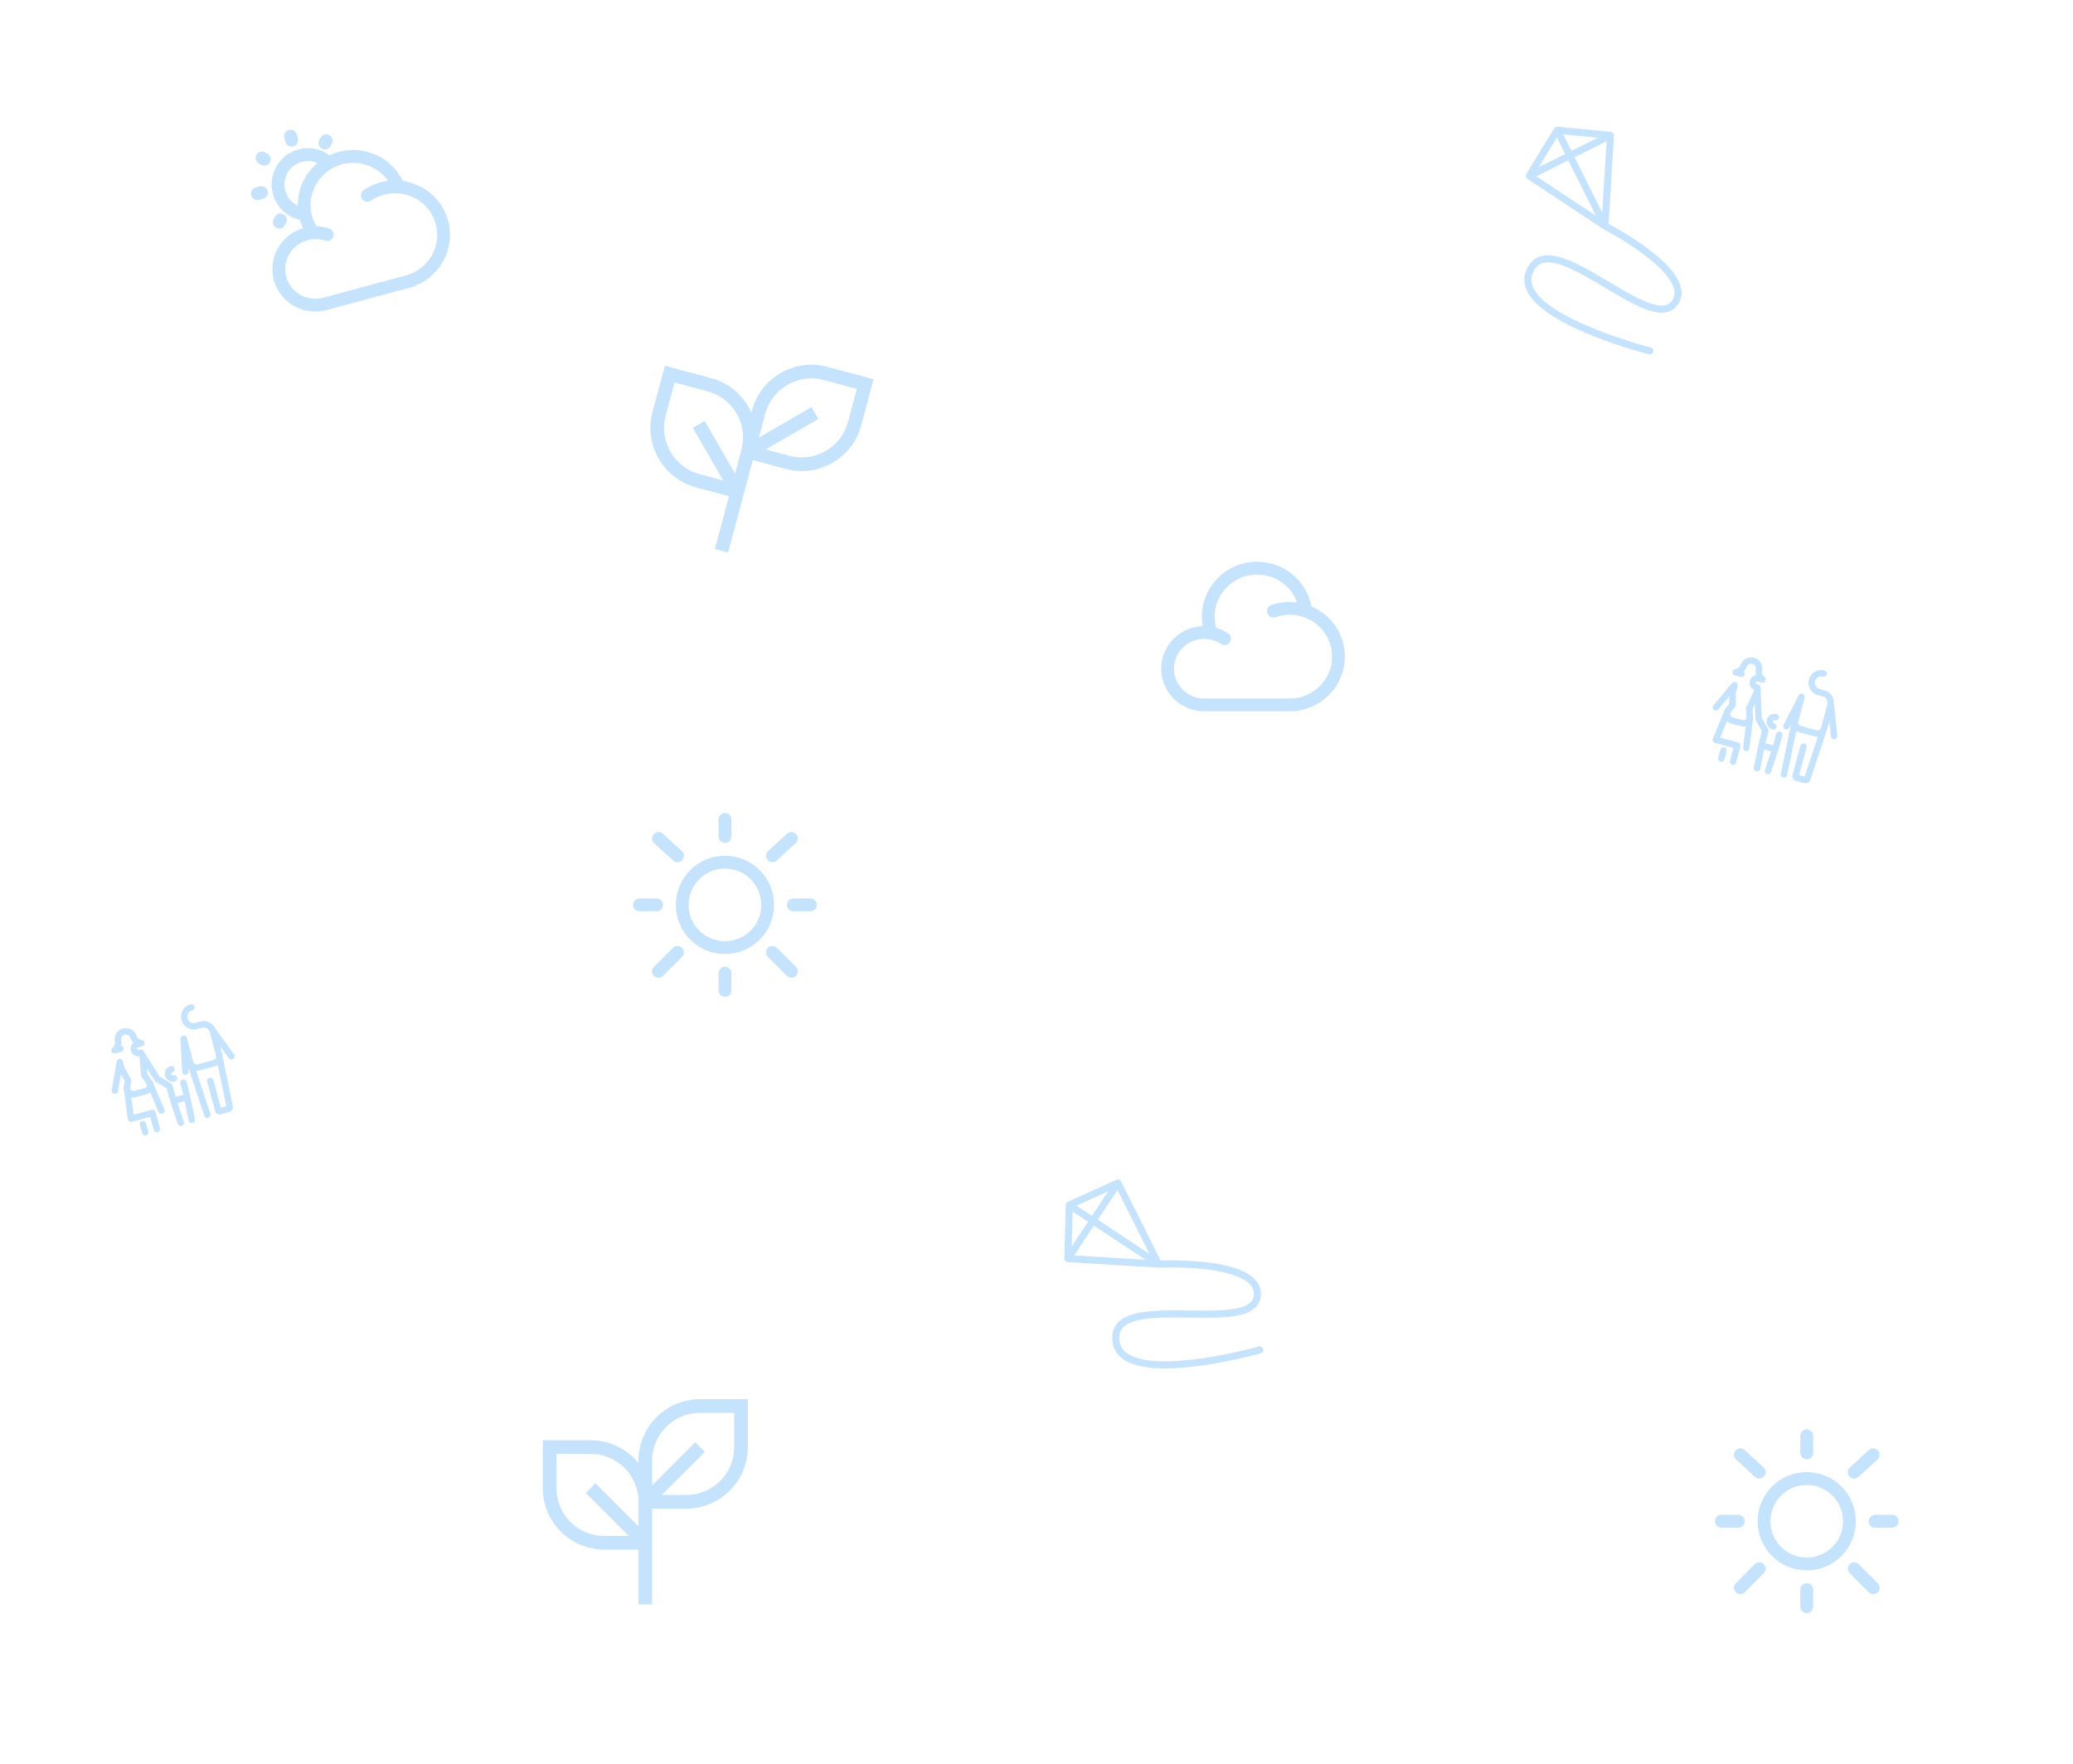 <svg width="6065" height="5161" fill="none" xmlns="http://www.w3.org/2000/svg"><g clip-path="url(#a)" stroke="#c5e3fc" stroke-width="37.5"><path d="M1074.62 571.526c13.04-8.881 27.79-15.761 43.92-20.082 15.81-4.237 31.7-5.68 47.15-4.633m0 0c58.99 3.997 111.39 44.333 127.38 104.024 20.18 75.312-25.24 152.919-101.45 173.34l-241.48 64.704c-57.159 15.315-115.763-18.06-130.898-74.544-15.135-56.484 18.93-114.691 76.089-130.006 6.86-1.838 13.742-2.975 20.566-3.452m249.793-134.066c-25.94-66.07-98.6-103.379-169.589-84.358-76.21 20.42-121.632 98.028-101.452 173.34 4.463 16.658 11.762 31.809 21.248 45.084m0 0c14.341-1.008 28.427.883 41.545 5.27" stroke-linecap="round"/><path d="M878.302 455.194c-46.677 12.508-74.379 60.488-61.872 107.165 9.035 33.717 36.575 57.534 68.764 63.443m-6.892-170.608c17.957-4.811 36.108-3.673 52.356 2.209m-52.356-2.209c-17.956 4.812-33.107 14.873-44.237 28.09m44.237-28.09c23.028-6.17 46.376-2.555 65.622 8.299m-65.622-8.299c-23.027 6.17-41.44 20.976-52.681 39.998m52.681-39.998c30.744-8.237 62.057.968 83.42 21.55"/><path d="m850.052 398.059 3.235 12.074m-88.388 153.093-12.074 3.236m201.56-154.652-3.821 6.612m-129.85 224.912-3.821 6.613m-43.71-184-6.616-3.82" stroke-linecap="round"/></g><path d="M3725.52 1787.68c14.9-5.2 30.93-8.03 47.62-8.03 16.37 0 32.09 2.72 46.74 7.73m0 0c55.94 19.13 96.12 71.65 96.12 133.44 0 77.97-63.96 141.18-142.86 141.18h-250c-59.17 0-107.14-47.41-107.14-105.88 0-58.48 47.97-105.89 107.14-105.89 7.11 0 14.05.69 20.76 1.99m275.98-64.84c-7.95-70.54-68.48-125.38-141.97-125.38-78.9 0-142.86 63.21-142.86 141.18 0 17.24 3.13 33.77 8.85 49.04m0 0c14.12 2.74 27.23 8.21 38.77 15.85" stroke="#c5e3fc" stroke-width="37.5" stroke-linecap="round"/><g clip-path="url(#b)"><path d="M4918.19 842.403c-8.08-37.36-47.52-80.939-117.22-129.523-40.46-28.201-79.93-50.072-94.61-57.957l15.69-258.282c.34-5.572-3.8-10.408-9.35-10.954l-155.78-15.144c-3.96-.381-7.79 1.525-9.86 4.918l-81.63 133.543c-2.91 4.764-1.53 10.978 3.12 14.057l221.32 146.552c.16.103 49.71 25.742 99.42 60.415 64.23 44.8 101.79 85.178 108.62 116.765 2.84 13.13.24 24.535-7.94 34.863-10.7 13.511-29.04 14.795-51.95 8.657-36.5-9.783-84.56-38.409-131.62-66.448-44.48-26.491-90.46-53.884-130.11-67.656-48.51-16.847-81.76-11.07-101.64 17.677-15.66 22.671-19.08 46.263-10.14 70.131 17.59 46.995 83.88 93.748 197.02 138.963 70.78 28.28 138.75 47.19 157.5 52.22 3.18.85 4.95 1.3 5.06 1.33 5.55 1.42 11.2-1.94 12.62-7.49 1.41-5.55-1.92-11.24-7.49-12.61-.77-.2-78.62-20.184-160.19-52.796-105.86-42.33-169.86-86.207-185.09-126.895-6.51-17.369-3.96-34.067 7.78-51.053 32.1-46.431 119.52 5.645 204.06 56.007 42.75 25.469 83.13 49.525 118.74 62.782 16.01 5.965 64.74 24.114 91.71-9.933 12.12-15.289 16.14-32.83 11.96-52.139Zm-230.6-220.736-80.69-161.8 93.35-46.554-12.66 208.354Zm-18.57 9.256-174.04-115.241 93.35-46.556 80.69 161.797Zm-71.38-189.624-24.08-48.289 101.19 9.835-77.11 38.454Zm-42.65-39.029 24.09 48.289-77.11 38.455 53.02-86.744Z" fill="#c5e3fc"/></g><g clip-path="url(#c)"><path d="M3672.8 3743.66c-25.68-28.32-81.62-46.34-166.28-53.56-49.14-4.19-94.25-3.4-110.91-2.89l-115.55-231.52c-2.5-5-8.5-7.12-13.58-4.81L3124 3515.65c-3.62 1.65-5.98 5.22-6.08 9.19l-3.92 156.47c-.14 5.58 4.16 10.27 9.73 10.61l264.94 16.26c.19.01 55.92-2.56 116.31 2.61 78.03 6.68 130.75 22.87 152.45 46.81 9.02 9.95 12.48 21.13 10.56 34.16-2.51 17.05-17.76 27.34-40.67 33.47-36.49 9.78-92.43 9.02-147.21 8.27-51.76-.71-105.28-1.44-146.51 6.46-50.43 9.67-76.34 31.3-79.17 66.13-2.24 27.47 6.6 49.6 26.28 65.81 38.73 31.9 119.51 39.24 240.11 21.83 75.43-10.89 143.75-28.5 162.5-33.52 3.18-.86 4.94-1.35 5.05-1.38 5.52-1.55 8.73-7.28 7.18-12.79-1.55-5.52-7.28-8.78-12.79-7.19-.77.22-78.18 21.84-165.12 34.37-112.85 16.28-190.21 10.28-223.75-17.34-14.31-11.79-20.45-27.53-18.78-48.11 4.58-56.26 106.33-54.87 204.72-53.52 49.76.68 96.76 1.32 134.22-5 16.85-2.84 68.13-11.49 74.46-54.46 2.85-19.3-2.44-36.5-15.71-51.13Zm-310.07-75.87-150.78-99.77 57.56-87 93.22 186.77Zm-11.45 17.3-208.35-12.78 57.56-86.99 150.79 99.77Zm-156.63-128.52-45.01-29.78 92.56-42.08-47.55 71.86Zm-56.46-12.48 45 29.78-47.54 71.86 2.54-101.64Z" fill="#c5e3fc"/></g><path d="m537.432 3038.56 4.941 96.32m33.718-134.24 12.406-3.32c15.002-4.02 30.426 4.88 34.446 19.88l18.392 68.65c2.801 10.45-3.403 21.19-13.855 23.99l-47.179 12.64c-10.406 2.69-21.034-3.51-23.816-13.9l-18.781-70.09m22.108-91.72c-15.002 4.02-23.907 19.44-19.888 34.45 4.02 15 19.444 23.9 34.446 19.88m42.527 5.5 60.393 83.39m-70.7 170.45-50.141-151.27m84.343-23.18 31.058 151.05m-56.573-75.3 23.051 86.03c.577 2.15 2.787 3.42 4.938 2.85l25.899-6.94c2.15-.58 3.426-2.79 2.85-4.94m-321.431-131.77-14.497 83.18m75.875-110.2c.953 1.04 1.782 2.18 2.468 3.41 1.288 2.19 2.277 4.53 2.937 6.98l4.896 54.5 16.02 23.56.582 2.17c1.427 9.9-4.76 19.31-14.413 21.92l-28.525 7.64c-9.767 2.62-19.93-2.58-23.512-12.04l-1.456-5.44 3.572-22.89-18.324-32.16-5.533-20.65m-5.146-61.22c3.786 14.12-10.487 26.78-10.487 26.78l17.205-4.61m10.025-50.24c-5.655 1.48-10.527 5.08-13.612 10.05l-.862 1.49a23.258 23.258 0 0 0-2.269 16.53" stroke="#c5e3fc" stroke-width="18.75" stroke-linecap="round" stroke-linejoin="round"/><path d="M390.806 3033.59c3.785 14.13 22.475 17.96 22.475 17.96l-11.954 3.2c-7.101 1.9-11.316 9.2-9.413 16.3 1.903 7.1 9.203 11.32 16.304 9.42l3.623-.97 48.91 76.77m-98.48-138.61c5.641-1.54 11.659-.86 16.815 1.9l1.492.86c4.923 2.97 8.566 7.67 10.228 13.17m-18.845 153.16 11.154 85.82m55.053-104.24 34.144 80.34m-89.197 23.9 63.117-16.91 12.642 47.18m-34.23 9.17-6.333-23.63m77.407-111.01-34.845-20.65m75.65 10.3 8.905 33.23c1.34 5-1.629 10.15-6.629 11.49l-22.548 6.04c-5 1.34-10.143-1.63-11.482-6.63l-9.051-33.78m33.318 106.96-24.194-72.91m40.586-11.17 15.575 75.52m-51.772-121.14c-7.501 2.01-15.214-2.44-17.223-9.94-2.01-7.5 2.442-15.22 9.943-17.23M5270.54 2038.54l-43.88 85.88m96.32-99.4 12.4 3.33c15.01 4.02 23.91 19.44 19.89 34.44l-18.39 68.64c-2.8 10.46-13.55 16.66-24 13.86l-47.18-12.64c-10.35-2.88-16.45-13.57-13.67-23.95l18.78-70.09m65.01-68.38c-15.01-4.02-30.43 4.88-34.45 19.89-4.02 15 4.89 30.42 19.89 34.44m34.08 26.02 10.6 102.42m-146.45 112.27 32.21-156.08m84.64 22.1-48.63 146.34m-11.34-93.5-23.05 86.03c-.58 2.15.69 4.36 2.85 4.94l25.89 6.94c2.16.57 4.37-.7 4.94-2.86m-212.48-274.82-54.15 64.78m120.81-57.5c.31 1.38.46 2.78.43 4.19.03 2.54-.29 5.06-.94 7.51l-23.01 49.65 2.09 28.41-.58 2.18c-3.71 9.28-13.77 14.33-23.44 11.77l-28.52-7.65c-9.77-2.61-15.97-12.2-14.34-22.18l1.45-5.44 14.54-18.03.22-37.02 5.53-20.65m26.15-55.59c-3.78 14.12-22.47 17.95-22.47 17.95l17.2 4.61m33.81-38.5c-5.64-1.54-11.66-.86-16.82 1.9l-1.49.86c-4.92 2.98-8.57 7.67-10.23 13.18" stroke="#c5e3fc" stroke-width="18.75" stroke-linecap="round" stroke-linejoin="round"/><path d="M5146.04 1960.92c-3.78 14.13 10.49 26.78 10.49 26.78l-11.95-3.2c-7.11-1.9-14.41 2.31-16.31 9.41-1.9 7.1 2.31 14.4 9.41 16.31l3.63.97 3.97 90.94m-15.98-169.28c5.65 1.48 10.52 5.08 13.61 10.05l.86 1.49c2.78 5.04 3.59 10.93 2.27 16.53m-92.9 123.22-33.25 79.89m99.8-62.74-10.6 86.64m-89.2-23.9 63.12 16.92-12.64 47.18m-34.23-9.18 6.33-23.63m122.54-57.43-19.85-35.31m60.36 46.75-8.9 33.23c-1.34 5-6.49 7.97-11.48 6.63l-22.55-6.04c-5-1.34-7.97-6.48-6.63-11.48l9.05-33.78m-24.63 109.29 15.51-75.24m40.73 10.62-24.27 73.18m15.73-130.79c-7.5-2.01-11.95-9.72-9.94-17.22 2.01-7.5 9.72-11.95 17.22-9.95" stroke="#c5e3fc" stroke-width="18.75" stroke-linecap="round" stroke-linejoin="round"/><g clip-path="url(#d)"><path d="m2110.78 1611.2 82.82-309.1m-5.18 19.32-31.05 115.91m31.05-115.91c22.87-85.35-27.78-173.08-113.13-195.96l-115.91-31.05-31.06 115.91c-22.87 85.35 27.78 173.09 113.13 195.96l115.92 31.05m31.05-115.91 115.91 31.06c85.36 22.87 173.09-27.78 195.96-113.14l31.06-115.91-115.91-31.05c-85.36-22.88-173.09 27.78-195.96 113.13l-31.06 115.91Zm0 0 195.96-113.13m-227.01 229.04-113.14-195.95" stroke="#c5e3fc" stroke-width="40"/></g><path d="M1888 4693v-320m0 20v120m0-120c0-88.37-71.63-160-160-160h-120v120c0 88.37 71.63 160 160 160h120m0-120h120c88.36 0 160-71.63 160-160v-120h-120c-88.37 0-160 71.63-160 160v120Zm0 0 160-160m-160 280-160-160" stroke="#c5e3fc" stroke-width="40"/><path d="M5411 4450c0 69.04-55.96 125-125 125-69.04 0-125-55.96-125-125 0-69.04 55.96-125 125-125 69.04 0 125 55.96 125 125Z" stroke="#c5e3fc" stroke-width="37.5"/><path d="M5286 4200v50m0 400v50m-200-250h-50m500 0h-50m-5.55-194.43-55.56 50.79m-333.34-50.79 55.56 50.79m0 282.53-55.56 55.56m388.9-.02-55.56-55.55" stroke="#c5e3fc" stroke-width="37.5" stroke-linecap="round"/><path d="M2246 2647c0 69.04-55.96 125-125 125-69.04 0-125-55.96-125-125 0-69.04 55.96-125 125-125 69.04 0 125 55.96 125 125Z" stroke="#c5e3fc" stroke-width="37.5"/><path d="M2121 2397v50m0 400v50m-200-250h-50m500 0h-50m-5.55-194.43-55.56 50.79m-333.34-50.79 55.56 50.79m0 282.53-55.56 55.56m388.9-.02-55.56-55.55" stroke="#c5e3fc" stroke-width="37.5" stroke-linecap="round"/><defs><clipPath id="a"><path fill="#fff" transform="rotate(-15 1840.66 -2292.262)" d="M0 0h600v600H0z"/></clipPath><clipPath id="b"><path fill="#fff" transform="rotate(15 1012.931 17173.293)" d="M0 0h600v600H0z"/></clipPath><clipPath id="c"><path fill="#fff" transform="rotate(-15 14859.543 -9762.316)" d="M0 0h600v600H0z"/></clipPath><clipPath id="d"><path fill="#fff" transform="rotate(15 -2635.03 7982.706)" d="M0 0h600v600H0z"/></clipPath></defs></svg>